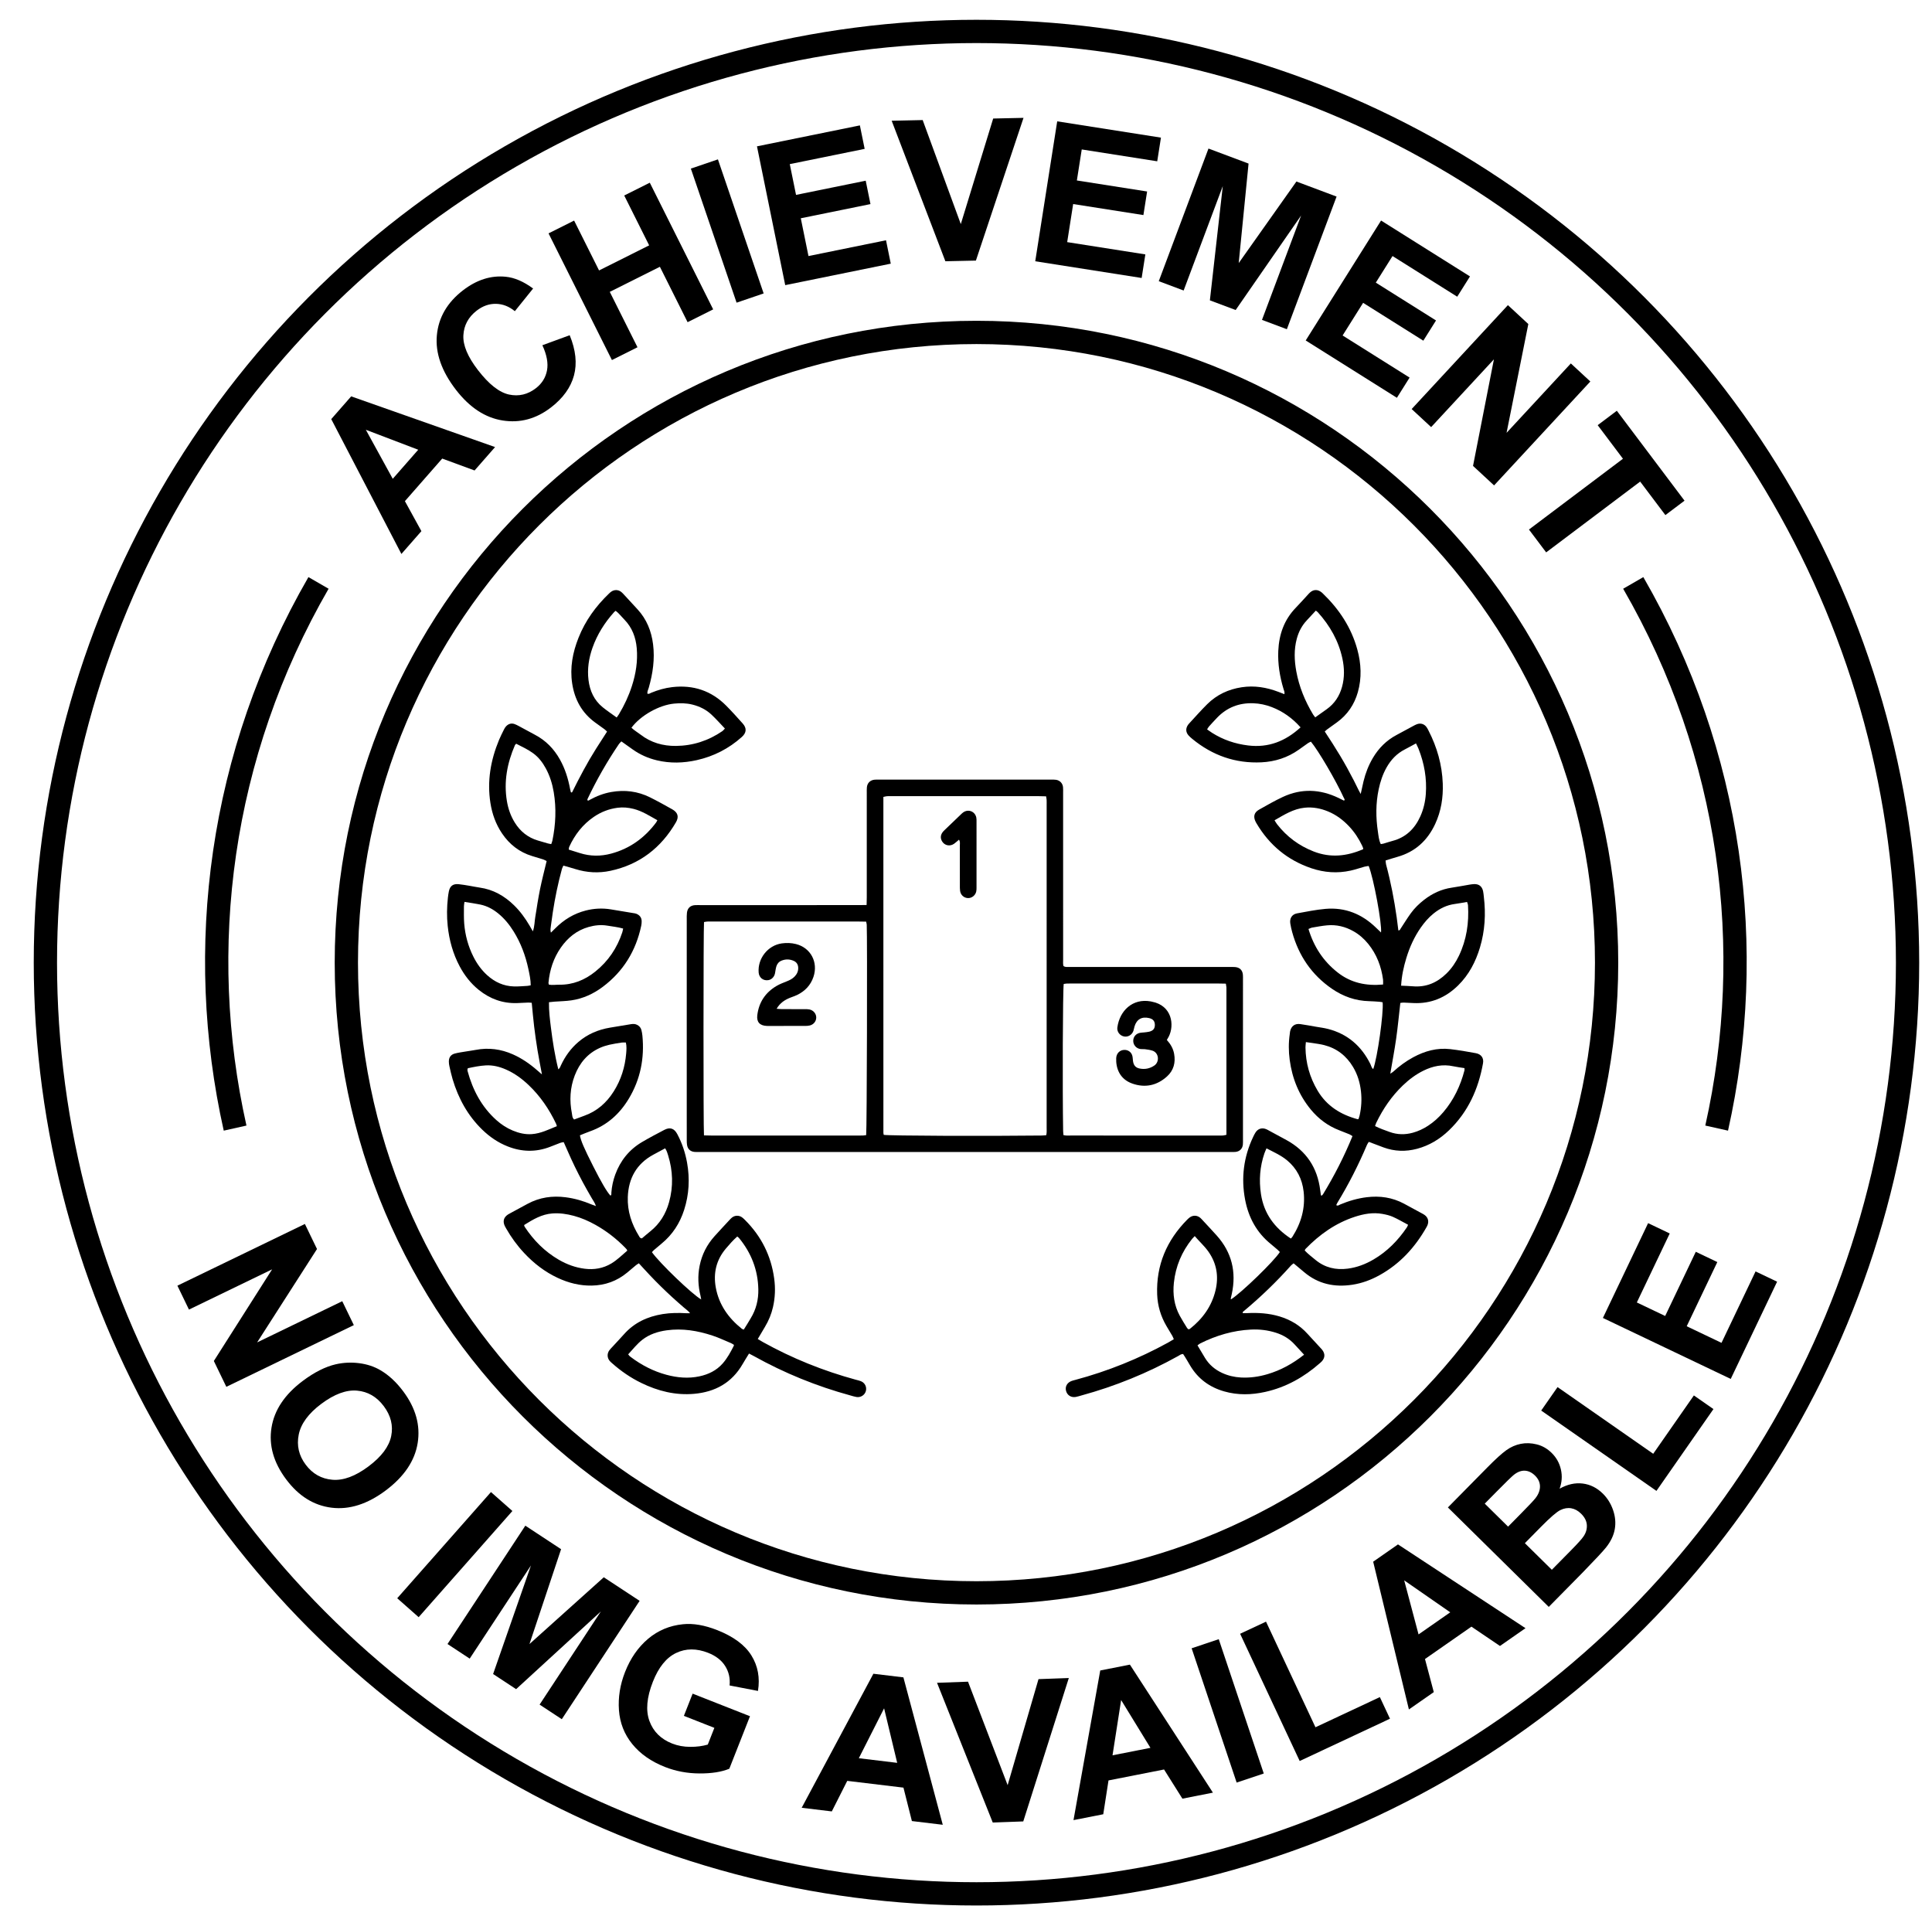 <?xml version="1.0" encoding="utf-8"?>
<!-- Generator: Adobe Illustrator 16.0.0, SVG Export Plug-In . SVG Version: 6.00 Build 0)  -->
<!DOCTYPE svg PUBLIC "-//W3C//DTD SVG 1.1//EN" "http://www.w3.org/Graphics/SVG/1.1/DTD/svg11.dtd">
<svg version="1.1" id="Layer_1" xmlns="http://www.w3.org/2000/svg" xmlns:xlink="http://www.w3.org/1999/xlink" x="0px" y="0px"
	 width="830px" height="826px" viewBox="0 0 830 826" enable-background="new 0 0 830 826" xml:space="preserve">
<g>
	<path d="M76.211,552.256l54.768-26.506l5.207,10.76l-25.726,40.115l36.574-17.7l4.972,10.272l-54.769,26.506l-5.369-11.096
		l25.028-39.363l-35.715,17.284L76.211,552.256z"/>
	<path d="M130.095,593.148c4.961-3.715,9.681-6.091,14.159-7.127c3.31-0.75,6.667-0.905,10.073-0.465
		c3.404,0.438,6.438,1.442,9.1,3.012c3.556,2.073,6.819,5.091,9.788,9.057c5.373,7.177,7.446,14.585,6.22,22.227
		c-1.227,7.641-5.805,14.431-13.732,20.367c-7.863,5.888-15.616,8.354-23.258,7.406c-7.642-0.95-14.141-5.003-19.497-12.156
		c-5.423-7.242-7.525-14.655-6.307-22.238C117.857,605.646,122.342,598.953,130.095,593.148z M138.014,603.032
		c-5.515,4.13-8.743,8.533-9.681,13.212c-0.939,4.679,0.059,8.978,2.994,12.897s6.756,6.08,11.462,6.479
		c4.706,0.399,9.883-1.515,15.53-5.744c5.582-4.179,8.829-8.521,9.743-13.022c0.914-4.504-0.146-8.783-3.181-12.836
		c-3.035-4.055-6.871-6.28-11.508-6.68S143.617,598.838,138.014,603.032z"/>
	<path d="M170.649,686.521l40.27-45.612l9.209,8.131l-40.27,45.612L170.649,686.521z"/>
	<path d="M192.251,706.181l33.433-50.836l15.362,10.104l-13.582,40.743l31.926-28.679l15.396,10.126l-33.435,50.836l-9.536-6.272
		l26.318-40.017l-36.409,33.381l-9.883-6.5l16.262-46.631l-26.317,40.017L192.251,706.181z"/>
	<path d="M293.803,737.036l3.754-9.539l24.64,9.698l-8.877,22.555c-3.306,1.375-7.58,2.051-12.816,2.024
		c-5.238-0.025-10.188-0.955-14.849-2.789c-5.922-2.331-10.595-5.604-14.02-9.822c-3.425-4.218-5.335-9.071-5.73-14.564
		s0.478-10.956,2.615-16.39c2.321-5.896,5.619-10.648,9.896-14.259c4.274-3.609,9.274-5.7,15.002-6.271
		c4.369-0.45,9.258,0.389,14.665,2.517c7.029,2.768,11.938,6.401,14.73,10.905s3.73,9.579,2.816,15.226l-12.19-2.346
		c0.296-3.095-0.34-5.88-1.908-8.354c-1.567-2.476-4-4.362-7.295-5.659c-4.995-1.966-9.589-1.945-13.783,0.061
		c-4.195,2.007-7.519,6.126-9.972,12.356c-2.645,6.72-3.136,12.348-1.471,16.883c1.664,4.535,4.916,7.756,9.757,9.661
		c2.396,0.941,4.98,1.418,7.757,1.425c2.777,0.009,5.292-0.317,7.544-0.978l2.828-7.185L293.803,737.036z"/>
	<path d="M405.02,783.825l-13.268-1.598l-3.622-14.356l-24.147-2.907l-6.638,13.12l-12.939-1.558l30.804-57.575l12.897,1.553
		L405.02,783.825z M385.44,757.222l-5.624-23.419l-10.858,21.434L385.44,757.222z"/>
	<path d="M426.493,782.858l-23.938-60.017l13.313-0.482l17.021,44.444l13.258-45.543l13.023-0.474l-19.569,61.596L426.493,782.858z"
		/>
	<path d="M521.081,770.023l-13.111,2.583l-7.884-12.533l-23.862,4.7l-2.257,14.531l-12.786,2.519l11.492-64.277l12.745-2.512
		L521.081,770.023z M494.236,750.776l-12.59-20.531l-3.699,23.74L494.236,750.776z"/>
	<path d="M531.273,765.701l-19.337-57.689l11.648-3.904l19.336,57.69L531.273,765.701z"/>
	<path d="M558.355,756.431l-25.594-54.65l11.126-5.21l21.245,45.366l27.664-12.955l4.348,9.284L558.355,756.431z"/>
	<path d="M655.36,699.379l-10.964,7.642l-12.261-8.301l-19.953,13.905l3.782,14.211l-10.691,7.451l-15.349-63.468l10.658-7.428
		L655.36,699.379z M623.038,692.563l-19.788-13.729l6.169,23.223L623.038,692.563z"/>
	<path d="M622.028,647.518l17.075-17.319c3.38-3.428,6.044-5.844,7.99-7.246s4.028-2.322,6.246-2.76
		c2.218-0.436,4.518-0.354,6.898,0.245c2.381,0.6,4.508,1.822,6.38,3.667c2.029,2.001,3.353,4.384,3.969,7.146
		c0.616,2.766,0.426,5.502-0.572,8.207c3.371-1.882,6.683-2.618,9.934-2.213c3.251,0.408,6.127,1.847,8.629,4.313
		c1.972,1.941,3.437,4.29,4.395,7.042c0.959,2.752,1.213,5.47,0.763,8.152c-0.451,2.685-1.694,5.314-3.729,7.893
		c-1.28,1.614-4.649,5.229-10.107,10.843l-14.54,14.747L622.028,647.518z M637.864,645.881l10.021,9.878l5.652-5.733
		c3.36-3.409,5.399-5.575,6.117-6.5c1.298-1.672,1.942-3.359,1.931-5.062c-0.013-1.702-0.718-3.243-2.116-4.622
		c-1.34-1.321-2.792-2.025-4.358-2.112c-1.564-0.086-3.156,0.512-4.771,1.795c-0.953,0.771-3.46,3.214-7.521,7.332L637.864,645.881z
		 M655.095,662.867l11.586,11.423l7.983-8.098c3.107-3.152,4.99-5.24,5.648-6.262c1.046-1.534,1.514-3.161,1.404-4.882
		c-0.11-1.722-0.935-3.341-2.472-4.854c-1.301-1.282-2.715-2.055-4.241-2.318c-1.528-0.262-3.088-0.002-4.677,0.782
		c-1.59,0.784-4.346,3.166-8.27,7.146L655.095,662.867z"/>
	<path d="M711.618,640.406L662.111,605.9l7.024-10.079l41.098,28.646l17.467-25.062l8.41,5.861L711.618,640.406z"/>
	<path d="M743.535,592.313l-54.919-26.192l19.421-40.721l9.291,4.432l-14.133,29.633l12.176,5.807l13.149-27.572l9.253,4.413
		l-13.15,27.572l14.947,7.129l14.633-30.682l9.254,4.413L743.535,592.313z"/>
</g>
<path fill="none" stroke="#000000" stroke-width="10" stroke-miterlimit="10" d="M690.207,413.5
	c0,149.503-121.205,270.709-270.707,270.709c-149.51,0-270.708-121.207-270.708-270.709c0-149.509,121.2-270.708,270.708-270.708
	C569.002,142.792,690.207,263.991,690.207,413.5z"/>
<circle fill="none" stroke="#000000" stroke-width="10" stroke-miterlimit="10" cx="419.5" cy="413.5" r="400"/>
<g>
	<path d="M212.685,192.038l-8.809,10.051l-13.896-5.113l-16.029,18.291l7.084,12.886l-8.59,9.801l-30.139-57.926l8.563-9.771
		L212.685,192.038z M179.673,193.183l-22.506-8.576l11.563,21.062L179.673,193.183z"/>
	<path d="M233.009,148.291l11.734-4.296c2.615,6.371,3.229,12.13,1.84,17.278c-1.39,5.147-4.667,9.719-9.833,13.712
		c-6.394,4.941-13.335,6.818-20.826,5.632c-7.492-1.186-14.165-5.567-20.021-13.142c-6.192-8.013-8.934-15.834-8.223-23.465
		c0.711-7.632,4.438-14.054,11.181-19.266c5.89-4.552,12.019-6.509,18.387-5.871c3.778,0.366,7.706,2.053,11.778,5.06l-7.845,9.734
		c-2.499-2.056-5.209-3.107-8.132-3.156c-2.923-0.05-5.676,0.925-8.259,2.921c-3.568,2.758-5.475,6.276-5.716,10.556
		c-0.243,4.279,1.854,9.287,6.286,15.022c4.704,6.086,9.149,9.574,13.335,10.466c4.187,0.892,8.03-0.018,11.533-2.726
		c2.583-1.997,4.171-4.535,4.764-7.614C235.584,156.057,234.924,152.441,233.009,148.291z"/>
	<path d="M262.884,154.657l-27.228-54.413l10.986-5.498l10.716,21.417l21.528-10.771l-10.716-21.417l10.985-5.498l27.228,54.413
		l-10.986,5.498l-11.904-23.792l-21.528,10.771l11.905,23.792L262.884,154.657z"/>
	<path d="M316.442,130.011l-19.643-57.588l11.627-3.966l19.643,57.587L316.442,130.011z"/>
	<path d="M337.337,122.481l-12.135-59.623l44.208-8.997l2.054,10.086l-32.17,6.547l2.689,13.218l29.933-6.092l2.045,10.045
		l-29.934,6.092l3.302,16.229l33.31-6.779l2.044,10.045L337.337,122.481z"/>
	<path d="M406.141,112.22l-23.073-60.354l13.32-0.292l16.379,44.684l13.911-45.347l13.029-0.285l-20.454,61.308L406.141,112.22z"/>
	<path d="M444.747,112.227l9.438-60.108l44.568,6.999l-1.598,10.168l-32.432-5.093l-2.093,13.325l30.177,4.738l-1.59,10.127
		l-30.178-4.738l-2.568,16.359l33.58,5.273l-1.59,10.127L444.747,112.227z"/>
	<path d="M497.813,120.782l21.359-56.973l17.217,6.455l-4.232,42.737l24.79-35.029l17.255,6.469l-21.358,56.973l-10.688-4.007
		l16.813-44.847l-28.123,40.606l-11.075-4.151l5.543-49.073L508.5,124.789L497.813,120.782z"/>
	<path d="M560.94,146.246l32.375-51.517l38.197,24.005l-5.478,8.715l-27.796-17.468l-7.178,11.421l25.864,16.253l-5.455,8.68
		l-25.863-16.253l-8.812,14.021l28.779,18.087l-5.455,8.68L560.94,146.246z"/>
	<path d="M606.459,175.703l41.35-44.635l8.769,8.124l-9.346,46.729l27.614-29.807l8.373,7.757l-41.352,44.635l-9.042-8.377
		l8.972-45.775l-26.966,29.106L606.459,175.703z"/>
	<path d="M656.85,227.459l40.384-30.407l-10.858-14.424l8.223-6.19l29.084,38.626l-8.223,6.19l-10.836-14.389l-40.383,30.408
		L656.85,227.459z"/>
</g>
<path fill="none" stroke="#000000" stroke-width="10" stroke-miterlimit="10" d="M737.49,484.571
	c17.234-77.01,6.731-160.452-35.836-234.181"/>
<path fill="none" stroke="#000000" stroke-width="10" stroke-miterlimit="10" d="M100.999,484.571
	c-17.234-77.01-6.731-160.452,35.836-234.181"/>
<path fill-rule="evenodd" clip-rule="evenodd" d="M528.83,558.149c4.513-2.842,18.609-16.505,21.009-20.356
	c-0.324-0.321-0.648-0.682-1.013-0.997c-0.935-0.811-1.87-1.621-2.834-2.396c-6.131-4.932-9.623-11.434-11.078-19.043
	c-1.789-9.35-0.646-18.381,3.45-27.005c0.318-0.669,0.642-1.346,1.05-1.96c1.063-1.601,2.746-2.094,4.547-1.367
	c0.457,0.184,0.883,0.445,1.317,0.68c2.465,1.333,4.935,2.657,7.392,4.003c8.507,4.655,13.275,11.84,14.483,21.43
	c0.082,0.654,0.168,1.309,0.271,1.96c0.024,0.155,0.124,0.299,0.247,0.58c0.254-0.238,0.53-0.408,0.681-0.654
	c4.863-7.958,9.095-16.234,12.674-24.987c-0.479-0.301-0.85-0.608-1.274-0.786c-1.444-0.603-2.903-1.171-4.364-1.731
	c-4.888-1.876-8.951-4.903-12.261-8.923c-5.115-6.209-8.006-13.381-9.068-21.33c-0.495-3.705-0.51-7.396,0.026-11.094
	c0.06-0.407,0.071-0.825,0.162-1.226c0.496-2.219,2.087-3.376,4.346-3.054c2.282,0.326,4.552,0.75,6.825,1.145
	c1.704,0.295,3.432,0.508,5.104,0.938c8.439,2.17,14.383,7.381,18.22,15.121c0.349,0.704,0.447,1.579,1.201,2.122
	c1.788-4.796,4.517-24.096,4.042-28.692c-0.422-0.072-0.886-0.191-1.354-0.225c-1.48-0.104-2.962-0.22-4.445-0.256
	c-5.867-0.14-11.171-2.023-15.961-5.312c-8.717-5.983-14.309-14.209-17.104-24.367c-0.328-1.19-0.595-2.403-0.798-3.62
	c-0.38-2.261,0.704-4.021,2.894-4.417c4.053-0.734,8.109-1.575,12.203-1.93c8.47-0.735,15.691,2.21,21.751,8.112
	c0.696,0.679,1.406,1.346,2.117,2.025c0.49-3.523-3.206-23.536-5.307-28.566c-0.579,0.097-1.215,0.149-1.818,0.315
	c-1.985,0.545-3.936,1.239-5.943,1.68c-5.69,1.251-11.328,0.849-16.823-1.006c-10.266-3.467-18.092-9.972-23.596-19.289
	c-0.125-0.213-0.253-0.426-0.363-0.646c-1.127-2.24-0.691-4.038,1.473-5.253c3.375-1.896,6.739-3.842,10.246-5.472
	c7.986-3.711,15.978-3.342,23.863,0.447c0.74,0.355,1.471,0.732,2.209,1.091c0.064,0.031,0.156,0.004,0.259,0.004
	c0.396-0.416-0.016-0.769-0.159-1.085c-3.383-7.434-10.88-20.24-14.156-24.183c-0.393,0.195-0.847,0.356-1.23,0.621
	c-1.355,0.938-2.681,1.919-4.028,2.87c-4.782,3.375-10.163,5.1-15.952,5.384c-11.199,0.549-21.092-2.941-29.733-10.043
	c-0.57-0.47-1.141-0.958-1.63-1.511c-1.227-1.387-1.289-2.997-0.234-4.531c0.14-0.203,0.303-0.392,0.471-0.573
	c2.583-2.777,5.083-5.64,7.775-8.307c4.106-4.068,9.103-6.413,14.831-7.282c5.457-0.827,10.666,0.043,15.759,1.98
	c0.83,0.316,1.658,0.642,2.574,0.996c0.206-0.893-0.171-1.558-0.375-2.235c-1.609-5.328-2.497-10.753-2.251-16.334
	c0.312-7.084,2.514-13.396,7.542-18.576c1.722-1.775,3.361-3.63,5.041-5.446c0.336-0.364,0.658-0.743,1.026-1.072
	c1.526-1.366,3.296-1.407,4.933-0.131c0.195,0.152,0.379,0.32,0.557,0.492c7.027,6.764,12.269,14.637,14.862,24.123
	c1.661,6.077,1.954,12.203,0.223,18.317c-1.509,5.329-4.47,9.695-8.98,12.964c-1.402,1.016-2.818,2.013-4.217,3.033
	c-0.323,0.235-0.601,0.532-1.015,0.904c1.15,1.768,2.279,3.467,3.373,5.189c1.104,1.74,2.194,3.49,3.252,5.258
	c1.016,1.698,2.005,3.412,2.962,5.143c0.996,1.804,1.931,3.641,2.907,5.456c0.96,1.787,1.733,3.678,2.943,5.788
	c0.467-2.107,0.808-3.776,1.209-5.43c0.859-3.545,2.167-6.917,4.027-10.062c2.492-4.211,5.829-7.547,10.172-9.853
	c2.402-1.275,4.783-2.59,7.179-3.877c0.507-0.273,1.018-0.552,1.556-0.749c1.613-0.59,3.147-0.125,4.153,1.262
	c0.336,0.463,0.591,0.99,0.854,1.502c3.666,7.142,5.817,14.708,6.104,22.742c0.214,6.004-0.697,11.84-3.254,17.34
	c-3.31,7.115-8.588,11.981-16.231,14.134c-1.656,0.467-3.295,0.997-5.074,1.539c0.071,0.647,0.062,1.212,0.203,1.736
	c2.015,7.492,3.483,15.093,4.572,22.77c0.262,1.851,0.474,3.709,0.705,5.545c0.708,0.025,0.773-0.459,0.985-0.781
	c1.451-2.2,2.825-4.455,4.369-6.587c1.602-2.211,3.564-4.111,5.725-5.788c3.514-2.728,7.42-4.555,11.859-5.204
	c2.527-0.37,5.034-0.867,7.553-1.292c0.65-0.109,1.308-0.202,1.965-0.235c2.098-0.105,3.453,0.902,3.931,2.962
	c0.186,0.799,0.232,1.63,0.332,2.449c0.896,7.373,0.48,14.652-1.656,21.788c-1.849,6.174-4.756,11.763-9.399,16.328
	c-5.32,5.231-11.66,7.917-19.19,7.563c-1.399-0.065-2.799-0.155-4.2-0.196c-0.469-0.014-0.939,0.094-1.425,0.148
	c-0.595,5.183-1.071,10.257-1.786,15.297c-0.702,4.96-1.646,9.887-2.53,15.089c0.53-0.354,0.934-0.554,1.252-0.846
	c2.625-2.408,5.47-4.51,8.605-6.204c4.974-2.687,10.245-4.161,15.925-3.493c3.68,0.433,7.34,1.061,10.982,1.739
	c2.307,0.43,3.471,2.093,3.077,4.296c-1.973,11.073-6.399,20.931-14.618,28.834c-3.923,3.772-8.462,6.545-13.771,7.948
	c-4.841,1.279-9.626,1.133-14.339-0.598c-2.085-0.766-4.156-1.567-6.34-2.393c-0.28,0.454-0.587,0.833-0.771,1.265
	c-3.641,8.591-7.849,16.891-12.704,24.859c-0.203,0.333-0.347,0.7-0.515,1.046c0.723,0.476,1.201-0.053,1.68-0.254
	c3.667-1.541,7.447-2.642,11.402-3.133c5.635-0.698,11.012,0.077,16.053,2.781c2.542,1.363,5.075,2.743,7.608,4.123
	c0.435,0.235,0.877,0.467,1.271,0.76c1.445,1.071,1.872,2.707,1.173,4.392c-0.095,0.229-0.205,0.451-0.326,0.666
	c-4.921,8.728-11.443,15.896-20.292,20.785c-3.635,2.008-7.479,3.441-11.6,4.076c-7.727,1.189-14.752-0.295-20.817-5.454
	c-1.44-1.227-2.9-2.43-4.459-3.732c-0.416,0.341-0.826,0.594-1.134,0.939c-6.209,6.973-12.918,13.426-20.073,19.42
	c-0.285,0.238-0.744,0.388-0.68,1.032c0.628,0,1.257,0.027,1.883-0.004c4.725-0.232,9.393,0.046,13.953,1.419
	c4.682,1.411,8.733,3.818,12.021,7.477c1.765,1.962,3.575,3.883,5.362,5.823c0.335,0.364,0.689,0.716,0.986,1.107
	c1.271,1.678,1.188,3.378-0.229,4.919c-0.222,0.243-0.474,0.459-0.722,0.677c-6.858,6.046-14.6,10.429-23.585,12.424
	c-5.884,1.307-11.781,1.446-17.617-0.225c-6.28-1.798-11.232-5.404-14.603-11.077c-1.004-1.689-1.966-3.409-3.045-4.986
	c-0.957,0.014-1.524,0.543-2.149,0.89c-13.167,7.326-27.024,12.956-41.557,16.93c-0.795,0.218-1.583,0.478-2.392,0.624
	c-1.98,0.36-3.675-0.709-4.183-2.582c-0.5-1.847,0.455-3.575,2.393-4.281c0.541-0.197,1.105-0.33,1.662-0.479
	c13.913-3.733,27.176-9.08,39.8-16.013c0.786-0.432,1.546-0.911,2.435-1.438c-0.228-0.526-0.373-0.979-0.606-1.381
	c-0.827-1.426-1.696-2.827-2.531-4.249c-2.467-4.205-3.835-8.743-4.012-13.615c-0.458-12.591,4.092-23.185,12.864-32.077
	c0.347-0.352,0.711-0.693,1.109-0.983c1.435-1.044,3.2-0.979,4.554,0.17c0.375,0.318,0.7,0.698,1.036,1.061
	c2.017,2.18,4.059,4.335,6.037,6.548c6.467,7.232,8.483,15.627,6.469,25.056c-0.138,0.645-0.3,1.284-0.441,1.929
	C528.73,557.775,528.772,557.858,528.83,558.149z M565.287,262.287c-1.319,1.425-2.586,2.81-3.871,4.176
	c-2.136,2.271-3.52,4.939-4.319,7.94c-1.235,4.64-1.055,9.295-0.203,13.959c1.212,6.641,3.741,12.773,7.211,18.536
	c0.242,0.4,0.563,0.752,0.932,1.241c1.723-1.223,3.325-2.357,4.924-3.496c3.354-2.391,5.479-5.617,6.577-9.57
	c1.131-4.068,1.038-8.154,0.159-12.227c-1.641-7.592-5.361-14.104-10.526-19.837C565.957,262.775,565.675,262.602,565.287,262.287z
	 M629.15,458.807c-1.699-0.277-3.251-0.46-4.771-0.791c-4.562-0.993-8.828-0.118-12.931,1.917c-3.277,1.626-6.163,3.8-8.791,6.325
	c-4.811,4.623-8.514,10.034-11.401,16.022c-0.204,0.422-0.329,0.881-0.525,1.419c2.096,1.058,4.193,1.779,6.269,2.532
	c3.271,1.188,6.605,1.249,9.963,0.327c2.324-0.64,4.477-1.649,6.491-2.96c2.505-1.629,4.692-3.619,6.626-5.893
	c4.463-5.245,7.331-11.299,9.064-17.924C629.201,459.557,629.15,459.304,629.15,458.807z M604.928,526.103
	c-2.304-1.223-4.356-2.449-6.527-3.414c-1.407-0.626-2.964-0.98-4.49-1.258c-4.077-0.741-8.047-0.016-11.911,1.251
	c-8.243,2.703-15.104,7.574-21.103,13.742c-0.16,0.165-0.234,0.416-0.39,0.702c1.411,1.508,3.05,2.75,4.628,4.053
	c4.05,3.344,8.728,4.433,13.873,3.759c3.978-0.521,7.645-1.926,11.086-3.945c5.865-3.439,10.502-8.163,14.292-13.76
	C604.564,526.969,604.667,526.653,604.928,526.103z M601.926,423.399c1.832,0.091,3.393,0.114,4.943,0.253
	c5.735,0.517,10.496-1.521,14.536-5.478c2.265-2.218,4.015-4.808,5.374-7.656c3.275-6.862,4.349-14.13,3.885-21.666
	c-0.028-0.451-0.248-0.889-0.405-1.425c-1.858,0.312-3.549,0.646-5.254,0.872c-3.458,0.456-6.447,1.928-9.129,4.091
	c-2.134,1.722-3.908,3.778-5.477,6.019c-2.815,4.024-4.81,8.443-6.234,13.124C603.013,415.321,602.163,419.172,601.926,423.399z
	 M608.321,319.323c-1.776,0.962-3.272,1.811-4.803,2.593c-3.412,1.744-5.926,4.382-7.8,7.682c-1.685,2.964-2.736,6.156-3.434,9.475
	c-1.269,6.035-1.246,12.103-0.329,18.171c0.266,1.759,0.382,3.582,1.232,5.332c0.437-0.075,0.838-0.106,1.217-0.216
	c1.264-0.366,2.508-0.803,3.779-1.135c5.764-1.502,9.58-5.21,11.986-10.523c1.372-3.031,2.116-6.221,2.365-9.532
	c0.51-6.773-0.656-13.28-3.143-19.572C609.124,320.92,608.773,320.276,608.321,319.323z M560.24,581.903
	c-1.48-1.604-2.769-2.978-4.032-4.372c-2.214-2.443-4.942-4.069-8.058-5.064c-3.486-1.113-7.077-1.534-10.722-1.355
	c-7.679,0.378-14.895,2.508-21.75,5.924c-0.408,0.204-0.756,0.529-1.226,0.865c1.14,1.908,2.172,3.678,3.245,5.424
	c1.776,2.89,4.257,4.992,7.325,6.409c2.572,1.187,5.281,1.815,8.106,1.967c3.905,0.208,7.711-0.334,11.452-1.447
	C550.255,588.565,555.337,585.783,560.24,581.903z M513.266,530.954c-0.558,0.589-0.857,0.864-1.109,1.179
	c-4.451,5.528-7.109,11.824-7.85,18.877c-0.518,4.925,0.115,9.706,2.508,14.127c0.979,1.808,2.091,3.543,3.166,5.297
	c0.154,0.251,0.442,0.422,0.62,0.586c0.287-0.105,0.465-0.126,0.586-0.221c5.468-4.308,9.366-9.681,11.005-16.521
	c1.435-5.994,0.517-11.607-3.08-16.686C517.443,535.236,515.281,533.315,513.266,530.954z M594.178,422.901
	c0-0.823,0.074-1.483-0.012-2.12c-0.762-5.666-2.729-10.841-6.353-15.322c-1.778-2.2-3.875-4.042-6.344-5.439
	c-3.538-2.002-7.34-2.922-11.393-2.539c-2.128,0.202-4.239,0.601-6.35,0.96c-0.521,0.088-1.006,0.371-1.597,0.598
	c2.3,7.636,6.38,13.851,12.545,18.69C580.371,422.199,586.878,423.562,594.178,422.901z M558.731,312.434
	c-3.542-3.969-7.578-6.858-12.355-8.701c-2.556-0.985-5.196-1.554-7.939-1.652c-6.1-0.219-11.31,1.788-15.556,6.201
	c-1.198,1.246-2.364,2.526-3.517,3.814c-0.301,0.336-0.5,0.764-0.787,1.215c0.807,0.557,1.466,1.047,2.158,1.484
	c4.74,2.994,9.896,4.737,15.475,5.416C544.908,321.269,552.202,318.415,558.731,312.434z M554.551,532.01
	c0.219-0.234,0.478-0.439,0.645-0.701c3.795-5.955,5.654-12.417,4.849-19.493c-0.61-5.366-2.915-9.911-7.112-13.398
	c-2.615-2.172-5.709-3.517-8.834-5.15c-0.337,0.798-0.657,1.443-0.889,2.121c-1.957,5.717-2.399,11.549-1.491,17.53
	C542.99,521.289,547.53,527.409,554.551,532.01z M561.017,447.63c-0.079,0.998-0.183,1.65-0.174,2.301
	c0.09,6.646,1.802,12.824,5.215,18.559c3.949,6.636,9.956,10.311,17.209,12.275c0.071,0.019,0.16-0.029,0.336-0.066
	c0.161-0.494,0.382-1.025,0.504-1.578c0.756-3.405,0.958-6.857,0.576-10.316c-0.409-3.72-1.468-7.258-3.405-10.493
	c-2.886-4.821-7.01-8.028-12.474-9.411c-1.591-0.402-3.236-0.596-4.86-0.864C563.066,447.89,562.181,447.79,561.017,447.63z
	 M585.629,364.772c-0.009-0.181,0.018-0.354-0.031-0.502c-0.101-0.312-0.228-0.618-0.367-0.915c-1.457-3.07-3.296-5.886-5.626-8.367
	c-2.565-2.731-5.507-4.946-8.98-6.4c-3.24-1.356-6.602-1.998-10.123-1.642c-4.83,0.488-8.784,3.007-12.959,5.409
	c0.441,0.683,0.75,1.251,1.143,1.752c4.149,5.311,9.355,9.172,15.649,11.635C571.606,368.589,578.656,367.795,585.629,364.772z"/>
<path fill-rule="evenodd" clip-rule="evenodd" d="M321.784,581.41c-0.985,1.618-1.91,3.074-2.774,4.566
	c-4.642,8.014-11.797,11.939-20.828,12.735c-8.028,0.709-15.551-1.192-22.718-4.689c-4.545-2.217-8.683-5.061-12.467-8.416
	c-0.37-0.327-0.751-0.651-1.069-1.027c-1.123-1.326-1.187-3.156-0.154-4.562c0.34-0.464,0.753-0.874,1.144-1.298
	c1.731-1.882,3.495-3.732,5.194-5.644c4.425-4.974,10.077-7.554,16.541-8.612c3.442-0.563,6.895-0.566,10.361-0.366
	c0.383,0.022,0.769,0.003,1.465,0.003c-0.888-1.145-1.883-1.724-2.704-2.477c-0.791-0.725-1.62-1.405-2.423-2.115
	c-0.865-0.764-1.727-1.532-2.579-2.312c-0.852-0.779-1.694-1.569-2.531-2.364c-0.778-0.738-1.55-1.482-2.314-2.234
	c-0.823-0.81-1.64-1.625-2.448-2.449s-1.606-1.659-2.4-2.498c-0.737-0.778-1.463-1.566-2.191-2.354
	c-0.779-0.843-1.553-1.69-2.433-2.648c-0.461,0.301-0.878,0.521-1.235,0.813c-1.273,1.049-2.518,2.131-3.789,3.184
	c-4.421,3.659-9.502,5.473-15.244,5.573c-5.141,0.09-9.959-1.145-14.576-3.297c-5.53-2.579-10.268-6.241-14.421-10.682
	c-3-3.205-5.567-6.73-7.743-10.542c-0.205-0.358-0.425-0.71-0.596-1.083c-0.937-2.039-0.466-3.717,1.38-4.932
	c0.343-0.226,0.713-0.411,1.076-0.607c2.463-1.337,4.924-2.676,7.392-4.002c5.118-2.751,10.568-3.535,16.291-2.792
	c3.871,0.502,7.575,1.568,11.157,3.095c0.503,0.215,1.027,0.379,1.871,0.687c-0.477-1.506-1.284-2.437-1.85-3.482
	c-0.628-1.16-1.318-2.284-1.967-3.434c-0.609-1.076-1.21-2.156-1.794-3.246c-0.624-1.162-1.231-2.333-1.832-3.507
	c-0.563-1.101-1.117-2.206-1.657-3.318s-1.067-2.23-1.581-3.355c-0.549-1.199-1.078-2.407-1.613-3.612
	c-0.499-1.124-0.994-2.251-1.552-3.513c-0.511,0.102-0.989,0.134-1.42,0.294c-1.467,0.543-2.917,1.135-4.375,1.702
	c-6.131,2.388-12.236,2.239-18.324-0.176c-4.123-1.635-7.705-4.091-10.873-7.166c-6.25-6.064-10.277-13.447-12.75-21.726
	c-0.542-1.813-0.937-3.672-1.359-5.519c-0.146-0.639-0.231-1.305-0.242-1.959c-0.03-1.78,0.809-3.031,2.534-3.494
	c1.506-0.404,3.068-0.602,4.609-0.865c1.462-0.25,2.938-0.429,4.393-0.707c5.522-1.059,10.825-0.357,15.945,1.908
	c3.882,1.718,7.327,4.101,10.504,6.893c0.541,0.476,1.092,0.94,2.01,1.73c-0.697-3.76-1.36-7.028-1.896-10.318
	c-0.557-3.415-1.045-6.843-1.462-10.277c-0.406-3.34-0.684-6.693-1.03-10.166c-0.601-0.04-1.077-0.111-1.55-0.095
	c-1.566,0.055-3.129,0.159-4.696,0.212c-6.204,0.211-11.666-1.771-16.475-5.632c-3.459-2.778-6.137-6.21-8.217-10.104
	c-2.912-5.452-4.52-11.292-5.167-17.43c-0.426-4.043-0.359-8.067,0.087-12.096c0.099-0.9,0.225-1.801,0.406-2.688
	c0.483-2.358,1.804-3.356,4.236-3.114c1.556,0.154,3.101,0.437,4.646,0.69c1.463,0.24,2.915,0.564,4.382,0.77
	c5.781,0.809,10.568,3.54,14.695,7.55c2.681,2.604,4.858,5.6,6.742,8.816c0.41,0.7,0.806,1.406,1.391,2.429
	c0.809-2.28,0.698-4.336,1.062-6.301c0.36-1.944,0.606-3.909,0.937-5.858c0.345-2.031,0.699-4.062,1.11-6.08
	c0.395-1.938,0.854-3.862,1.308-5.787c0.473-2.003,0.974-3.999,1.5-6.149c-0.483-0.242-0.948-0.552-1.46-0.718
	c-1.566-0.508-3.151-0.959-4.728-1.436c-5.514-1.669-9.783-5.008-12.982-9.75c-2.673-3.962-4.243-8.361-4.98-13.064
	c-1.474-9.395,0.088-18.385,3.703-27.083c0.631-1.52,1.383-2.992,2.116-4.467c0.254-0.51,0.556-1.03,0.951-1.432
	c1.001-1.017,2.219-1.414,3.611-0.912c0.616,0.222,1.208,0.524,1.787,0.835c2.325,1.245,4.626,2.534,6.962,3.758
	c4.672,2.449,8.176,6.06,10.737,10.637c2.199,3.929,3.519,8.158,4.347,12.56c0.09,0.481,0.213,0.958,0.335,1.433
	c0.016,0.062,0.123,0.102,0.181,0.146c0.075,0,0.151,0.019,0.212-0.004c0.073-0.028,0.161-0.077,0.192-0.142
	c3.151-6.353,6.449-12.626,10.242-18.626c1.537-2.431,3.108-4.841,4.732-7.368c-0.395-0.368-0.716-0.728-1.095-1.007
	c-1.327-0.979-2.679-1.923-4.013-2.894c-5.725-4.164-8.823-9.87-9.875-16.787c-1.036-6.807,0.217-13.306,2.717-19.605
	c2.906-7.323,7.424-13.564,13.097-18.994c0.297-0.284,0.6-0.57,0.937-0.804c1.38-0.96,3.055-0.92,4.357,0.125
	c0.447,0.359,0.834,0.797,1.226,1.22c1.904,2.058,3.794,4.129,5.702,6.185c3.961,4.27,6.006,9.385,6.72,15.102
	c0.791,6.333-0.108,12.489-1.842,18.571c-0.24,0.843-0.712,1.659-0.612,2.581c0.714,0.284,1.167-0.175,1.656-0.376
	c2.912-1.196,5.9-2.064,9.04-2.424c9.014-1.036,16.791,1.532,23.191,7.995c2.436,2.46,4.751,5.042,7.061,7.622
	c1.801,2.013,1.672,3.979-0.382,5.814c-5.585,4.991-12.051,8.306-19.361,9.942c-5.708,1.278-11.426,1.438-17.155,0.066
	c-3.734-0.895-7.174-2.415-10.307-4.631c-1.611-1.14-3.216-2.287-4.911-3.493c-0.394,0.421-0.771,0.731-1.034,1.119
	c-5.103,7.517-9.595,15.385-13.494,23.591c-0.067,0.142-0.06,0.319-0.091,0.501c0.382,0.466,0.726,0.069,1.03-0.1
	c2.906-1.606,5.958-2.787,9.243-3.368c5.787-1.025,11.35-0.335,16.611,2.27c3.248,1.608,6.415,3.384,9.578,5.157
	c2.417,1.355,2.983,3.21,1.597,5.593c-6.38,10.966-15.622,18.141-28.125,20.823c-5.086,1.091-10.159,0.809-15.144-0.761
	c-1.636-0.515-3.295-0.958-5.077-1.473c-0.254,0.571-0.502,0.98-0.624,1.425c-1.678,6.127-2.955,12.34-3.924,18.617
	c-0.302,1.955-0.583,3.914-0.828,5.876c-0.106,0.853-0.327,1.728,0.006,2.881c0.749-0.736,1.323-1.288,1.883-1.852
	c3.679-3.706,7.982-6.34,13.07-7.64c3.563-0.91,7.158-1.1,10.789-0.504c3.171,0.52,6.341,1.049,9.511,1.58
	c0.486,0.081,0.995,0.123,1.445,0.305c1.423,0.576,2.274,1.621,2.295,3.2c0.009,0.655-0.052,1.325-0.188,1.965
	c-2.275,10.752-7.662,19.566-16.476,26.195c-4.014,3.02-8.492,5.088-13.481,5.829c-2.439,0.362-4.927,0.384-7.392,0.57
	c-0.723,0.056-1.442,0.148-2.286,0.238c-0.058,3.749,0.397,7.334,0.842,10.906c0.742,5.949,1.652,11.875,3.179,17.931
	c0.73-0.556,0.869-1.186,1.123-1.731c1.796-3.866,4.237-7.249,7.488-10.029c3.928-3.359,8.499-5.299,13.563-6.148
	c3.007-0.504,6.017-0.99,9.024-1.495c0.916-0.153,1.798-0.149,2.651,0.289c0.931,0.48,1.584,1.198,1.839,2.209
	c0.201,0.797,0.355,1.615,0.435,2.432c0.933,9.645-0.822,18.72-5.845,27.073c-3.955,6.578-9.36,11.443-16.685,14.032
	c-1.465,0.517-2.894,1.141-4.305,1.703c0.328,2.217,1.75,5.505,5.756,13.416c3.469,6.85,5.83,10.865,7.346,12.49
	c0.567-0.293,0.366-0.847,0.399-1.29c0.194-2.65,0.75-5.227,1.656-7.713c2.197-6.028,6.014-10.772,11.553-14.031
	c3.124-1.838,6.337-3.528,9.549-5.209c2.419-1.268,4.238-0.663,5.543,1.78c2.074,3.885,3.454,8.021,4.229,12.349
	c1.227,6.859,0.86,13.632-1.278,20.28c-1.836,5.71-4.966,10.563-9.621,14.397c-1.146,0.943-2.276,1.905-3.4,2.875
	c-0.3,0.26-0.548,0.579-0.804,0.854c3.332,4.706,17.259,18.091,21.173,20.311c-0.109-0.588-0.173-1.057-0.286-1.514
	c-1.061-4.304-1.272-8.628-0.387-12.99c0.974-4.802,3.119-9.016,6.386-12.649c2.15-2.393,4.352-4.737,6.538-7.097
	c0.335-0.361,0.68-0.726,1.075-1.016c1.235-0.907,2.901-0.929,4.163-0.045c0.468,0.328,0.888,0.735,1.295,1.142
	c7.014,6.985,11.238,15.354,12.571,25.188c0.56,4.138,0.41,8.218-0.524,12.281c-0.689,3-1.847,5.804-3.428,8.439
	c-1.015,1.69-2.012,3.395-3.105,5.242c0.788,0.472,1.467,0.905,2.17,1.296c12.663,7.046,26.013,12.396,39.987,16.207
	c0.715,0.195,1.451,0.343,2.135,0.617c1.737,0.697,2.617,2.476,2.152,4.224c-0.453,1.702-2.176,2.855-3.987,2.577
	c-0.891-0.138-1.759-0.428-2.633-0.666c-14.536-3.968-28.392-9.604-41.554-16.943C323.237,582.144,322.647,581.857,321.784,581.41z
	 M269.871,581.753c0.308,0.396,0.395,0.538,0.511,0.65c0.178,0.17,0.37,0.326,0.567,0.475c4.647,3.5,9.732,6.139,15.361,7.654
	c4.663,1.255,9.387,1.685,14.161,0.666c3.877-0.827,7.328-2.496,9.981-5.504c2.022-2.29,3.458-4.981,4.832-7.696
	c0.031-0.061-0.013-0.16-0.035-0.363c-0.354-0.209-0.748-0.509-1.19-0.694c-2.652-1.108-5.262-2.354-7.986-3.251
	c-6.387-2.104-12.922-3.201-19.678-2.258c-3.809,0.532-7.383,1.679-10.451,4.065C273.666,577.269,271.908,579.556,269.871,581.753z
	 M201.004,458.849c-0.091,0.266-0.184,0.417-0.188,0.57c-0.005,0.245,0.019,0.499,0.083,0.734
	c2.216,8.11,6.008,15.299,12.348,20.979c2.099,1.881,4.439,3.415,7.047,4.496c2.612,1.083,5.328,1.736,8.179,1.53
	c3.853-0.278,7.24-1.992,10.767-3.426c-0.154-0.463-0.225-0.783-0.362-1.071c-2.964-6.229-6.789-11.849-11.811-16.611
	c-2.887-2.738-6.069-5.061-9.734-6.662c-2.748-1.201-5.602-1.925-8.629-1.755C206.075,457.779,203.511,458.32,201.004,458.849z
	 M269.49,537.2c-0.136-0.281-0.181-0.445-0.279-0.566c-0.207-0.255-0.435-0.494-0.665-0.729c-3.779-3.841-7.987-7.125-12.694-9.755
	c-2.957-1.652-6.041-3.015-9.32-3.892c-3.038-0.811-6.106-1.268-9.278-1.027c-4.536,0.344-8.26,2.583-11.97,4.896
	c-0.052,0.033-0.057,0.141-0.106,0.274c0.074,0.178,0.133,0.422,0.263,0.619c3.826,5.794,8.604,10.605,14.636,14.106
	c3.455,2.004,7.146,3.357,11.126,3.854c4.051,0.506,7.896-0.149,11.417-2.252C265.176,541.203,267.265,539.085,269.49,537.2z
	 M221.76,319.467c-0.312,0.34-0.464,0.44-0.524,0.581c-3.346,7.71-4.87,15.692-3.466,24.078c0.548,3.271,1.626,6.375,3.388,9.209
	c2.351,3.782,5.599,6.419,9.9,7.698c1.418,0.422,2.836,0.845,4.26,1.248c0.452,0.127,0.922,0.188,1.497,0.302
	c0.192-0.57,0.396-1.015,0.493-1.483c1.427-6.915,1.752-13.869,0.576-20.851c-0.605-3.588-1.68-7.038-3.432-10.25
	c-1.355-2.485-3.047-4.702-5.34-6.392C226.858,321.946,224.326,320.77,221.76,319.467z M264.925,308.198
	c0.431-0.612,0.736-0.995,0.986-1.411c2.302-3.822,4.177-7.845,5.55-12.091c1.713-5.301,2.579-10.722,2.085-16.302
	c-0.411-4.645-1.976-8.809-5.277-12.218c-0.859-0.887-1.668-1.823-2.526-2.711c-0.384-0.397-0.832-0.732-1.249-1.093
	c-0.289,0.236-0.502,0.371-0.665,0.551c-4.057,4.521-7.257,9.563-9.291,15.313c-1.588,4.49-2.291,9.097-1.718,13.844
	c0.563,4.668,2.41,8.723,6.125,11.735C260.795,305.314,262.785,306.639,264.925,308.198z M199.544,387.4
	c-0.103,0.802-0.239,1.365-0.236,1.929c0.009,2.472-0.08,4.955,0.122,7.413c0.408,4.973,1.697,9.732,3.946,14.207
	c1.495,2.973,3.398,5.649,5.868,7.897c3.288,2.991,7.114,4.764,11.594,4.876c1.891,0.047,3.789-0.129,5.682-0.232
	c0.474-0.025,0.941-0.162,1.481-0.26c-0.004-2.423-0.516-4.677-0.991-6.925c-1.22-5.769-3.249-11.233-6.38-16.256
	c-1.8-2.887-3.926-5.5-6.573-7.663c-2.269-1.855-4.797-3.224-7.671-3.828C204.217,388.102,202.013,387.811,199.544,387.4z
	 M267.708,398.856c-2.391-0.674-4.602-0.877-6.783-1.247c-2.745-0.466-5.423-0.173-8.066,0.574
	c-5.062,1.432-8.898,4.555-11.875,8.793c-3.204,4.561-4.845,9.692-5.359,15.208c-0.021,0.216,0.108,0.445,0.193,0.768
	c1.492,0.278,2.967,0.006,4.432,0.025c5.864,0.078,10.96-1.998,15.473-5.615c5.554-4.453,9.378-10.116,11.614-16.86
	C267.488,400.042,267.553,399.552,267.708,398.856z M319.534,571.112c1.049-1.563,1.959-3.215,2.949-4.814
	c2.369-3.829,3.391-8.055,3.299-12.491c-0.173-8.273-3.014-15.605-8.27-21.998c-0.195-0.237-0.468-0.409-0.78-0.677
	c-1.853,1.638-3.419,3.433-4.946,5.246c-4.083,4.849-5.401,10.493-4.285,16.648c1.342,7.395,5.428,13.143,11.225,17.764
	C318.903,570.93,319.162,570.969,319.534,571.112z M271.276,312.594c1.168,1.139,2.608,1.946,3.897,2.943
	c4.487,3.472,9.652,4.932,15.231,4.874c7.269-0.077,13.927-2.244,19.932-6.358c0.374-0.256,0.648-0.658,1.087-1.116
	c-1.979-2.064-3.775-4.104-5.75-5.956c-2.319-2.174-5.112-3.557-8.214-4.327c-2.597-0.645-5.212-0.678-7.85-0.422
	C283.152,302.854,275.22,307.306,271.276,312.594z M285.751,493.255c-1.805,0.972-3.473,1.859-5.132,2.763
	c-7.171,3.91-10.604,10.125-10.911,18.121c-0.234,6.106,1.636,11.684,4.831,16.841c0.244,0.394,0.397,0.928,1.243,0.943
	c1.123-0.941,2.359-2.019,3.637-3.044c4.067-3.26,6.622-7.486,8.011-12.461c1.892-6.774,1.666-13.508-0.416-20.203
	C286.721,495.277,286.47,494.325,285.751,493.255z M282.402,352.32c-3.339-1.848-6.505-3.935-10.224-4.868
	c-2.246-0.563-4.535-0.785-6.856-0.483c-3.743,0.488-7.16,1.817-10.263,3.952c-4.737,3.258-8.128,7.63-10.506,12.821
	c-0.153,0.333-0.141,0.743-0.218,1.199c1.703,0.533,3.268,1.019,4.83,1.511c4.439,1.399,8.895,1.417,13.381,0.216
	c8.03-2.149,14.361-6.744,19.309-13.345C282.046,353.068,282.165,352.758,282.402,352.32z M268.877,447.814
	c-0.649,0-1.221-0.072-1.768,0.013c-1.79,0.277-3.587,0.538-5.348,0.95c-1.354,0.316-2.706,0.74-3.976,1.305
	c-5.341,2.374-8.814,6.521-10.873,11.891c-2.029,5.292-2.319,10.75-1.221,16.286c0.17,0.856,0.087,1.835,0.958,2.622
	c1.404-0.521,2.849-1.076,4.307-1.595c5.509-1.956,9.625-5.592,12.71-10.486c3.14-4.978,4.842-10.433,5.34-16.27
	C269.138,450.99,269.256,449.427,268.877,447.814z"/>
<path fill-rule="evenodd" clip-rule="evenodd" d="M372.302,388.736c0.028-1.315,0.067-2.293,0.067-3.271
	c0.003-14.925,0.001-29.85,0.003-44.775c0-0.825-0.03-1.654,0.044-2.472c0.165-1.817,1.344-3.047,3.131-3.285
	c0.568-0.076,1.152-0.048,1.729-0.049c24.821-0.002,49.642-0.002,74.462,0.001c0.658,0,1.328-0.028,1.973,0.076
	c1.647,0.266,2.817,1.516,2.974,3.175c0.077,0.818,0.039,1.648,0.039,2.472c0.002,23.831,0,47.662,0.007,71.493
	c0,0.973-0.116,1.962,0.145,2.85c0.84,0.58,1.689,0.388,2.495,0.394c3.134,0.022,6.268,0.009,9.401,0.009
	c19.79,0,39.58,0,59.371,0.002c0.823,0,1.652-0.031,2.472,0.037c1.993,0.169,3.167,1.335,3.343,3.299
	c0.059,0.656,0.035,1.318,0.035,1.979c0,22.924,0,45.848-0.001,68.771c0,0.742,0.029,1.488-0.047,2.224
	c-0.188,1.805-1.412,2.98-3.239,3.136c-0.655,0.055-1.318,0.028-1.978,0.028c-76.11,0.001-152.221,0.001-228.332,0
	c-0.659,0-1.322,0.025-1.978-0.026c-1.757-0.141-2.921-1.148-3.237-2.86c-0.133-0.723-0.141-1.476-0.143-2.215
	c-0.013-4.04-0.007-8.081-0.007-12.122c0-27.542,0-55.082,0.003-82.625c0-0.988-0.032-1.987,0.089-2.963
	c0.246-1.975,1.477-3.096,3.442-3.219c0.739-0.046,1.483-0.018,2.226-0.018c22.759,0,45.518,0,68.276-0.002
	C370.047,388.779,371.026,388.753,372.302,388.736z M449.476,487.622c0.271-1.174,0.17-2.242,0.17-3.295
	c0.005-46.255,0.004-92.511,0.004-138.768c0-0.659,0.024-1.32-0.014-1.978c-0.027-0.463-0.141-0.921-0.238-1.522
	c-1.111-0.026-2.088-0.067-3.064-0.067c-21.19-0.004-42.38-0.003-63.57-0.002c-0.577,0-1.158-0.033-1.73,0.017
	c-0.47,0.041-0.93,0.182-1.526,0.307c0,48.15,0,96.212,0.006,144.275c0,0.31,0.104,0.62,0.152,0.888
	c2.244,0.405,44.274,0.574,67.819,0.286C448.12,487.755,448.756,487.674,449.476,487.622z M302.432,487.701
	c1.115,0.023,2.089,0.063,3.063,0.063c21.184,0.004,42.367,0.004,63.551,0.003c0.577,0,1.155,0.021,1.73-0.01
	c0.464-0.025,0.925-0.111,1.336-0.164c0.309-2.049,0.518-85.273,0.242-90.396c-0.021-0.393-0.153-0.78-0.262-1.31
	c-1.05-0.017-2.025-0.047-3-0.047c-21.184-0.003-42.367-0.002-63.551-0.002c-0.577,0-1.156-0.027-1.73,0.012
	c-0.469,0.032-0.934,0.143-1.362,0.213C302.175,398.12,302.143,485.037,302.432,487.701z M456.851,487.563
	c1.079,0.307,2.064,0.2,3.032,0.2c21.264,0.006,42.527,0.005,63.791,0.004c0.576,0,1.156,0.034,1.729-0.016
	c0.462-0.04,0.916-0.181,1.482-0.3c0-0.767-0.001-1.42-0.001-2.074c0.001-20.109,0.001-40.219,0-60.329
	c0-0.329,0.022-0.661-0.01-0.988c-0.048-0.469-0.139-0.934-0.231-1.537c-1.087-0.021-2.063-0.056-3.039-0.056
	c-21.181-0.003-42.361-0.003-63.543-0.003c-0.576,0-1.155-0.021-1.729,0.013c-0.469,0.026-0.934,0.121-1.352,0.179
	c-0.403,2.689-0.558,45.035-0.25,63.161C456.74,486.375,456.806,486.93,456.851,487.563z"/>
<path fill-rule="evenodd" clip-rule="evenodd" d="M411.986,360.682c-0.744,0.624-1.382,1.239-2.099,1.746
	c-1.776,1.257-4.063,0.794-5.148-1.012c-0.75-1.249-0.725-2.523,0.065-3.727c0.355-0.542,0.854-0.998,1.325-1.454
	c2.189-2.116,4.391-4.22,6.592-6.324c0.357-0.34,0.708-0.697,1.112-0.975c2.192-1.514,5.022-0.408,5.586,2.194
	c0.119,0.555,0.105,1.145,0.106,1.719c0.006,9.464,0.006,18.929-0.001,28.394c0,0.573-0.002,1.163-0.128,1.716
	c-0.388,1.7-1.938,2.881-3.592,2.806c-1.697-0.077-3.09-1.319-3.338-3.074c-0.115-0.809-0.098-1.641-0.099-2.462
	c-0.006-5.679,0.008-11.357-0.006-17.036C412.359,362.402,412.563,361.56,411.986,360.682z"/>
<path fill-rule="evenodd" clip-rule="evenodd" d="M333.639,433.312c0.989,0.069,1.623,0.15,2.256,0.153
	c3.295,0.014,6.591,0,9.886,0.013c0.656,0.002,1.328-0.001,1.965,0.131c1.736,0.36,2.939,1.852,2.916,3.509
	c-0.022,1.578-1.127,2.971-2.766,3.371c-0.631,0.154-1.303,0.191-1.957,0.193c-5.354,0.015-10.71,0.008-16.065,0.007
	c-0.165,0-0.33,0.003-0.494-0.005c-3.007-0.146-4.398-1.686-4.04-4.626c0.672-5.52,3.465-9.707,8.228-12.526
	c1.405-0.831,2.967-1.413,4.491-2.024c1.24-0.496,2.404-1.076,3.333-2.054c1.006-1.059,1.58-2.29,1.526-3.784
	c-0.05-1.373-0.69-2.375-1.92-2.926c-1.732-0.776-3.513-0.816-5.282-0.089c-1.146,0.471-1.868,1.371-2.207,2.516
	c-0.278,0.938-0.374,1.929-0.561,2.894c-0.305,1.572-1.471,2.746-2.925,2.962c-2.153,0.319-3.918-1.085-4.099-3.259
	c-0.498-6.023,3.935-11.681,9.92-12.533c2.038-0.29,4.089-0.232,6.13,0.285c6.321,1.602,9.601,7.807,7.496,14.086
	c-1.222,3.643-3.69,6.18-7.106,7.822c-0.961,0.463-1.998,0.763-2.986,1.17C337.137,429.521,335.14,430.758,333.639,433.312z"/>
<path fill-rule="evenodd" clip-rule="evenodd" d="M501.283,446.702c1.641,1.831,2.729,3.723,3.135,5.992
	c0.677,3.779-0.224,7.113-3.057,9.682c-4.328,3.925-9.445,5.002-14.938,3.057c-5.547-1.963-7.063-6.796-6.9-10.869
	c0.088-2.181,1.636-3.611,3.638-3.583c1.562,0.023,2.881,0.98,3.289,2.504c0.188,0.706,0.187,1.464,0.282,2.195
	c0.245,1.872,1.083,2.935,2.831,3.291c2.273,0.463,4.396,0.049,6.353-1.283c2.285-1.557,2.006-5.444-0.807-6.378
	c-1.002-0.334-2.078-0.469-3.13-0.617c-0.729-0.102-1.493,0.014-2.214-0.117c-1.729-0.314-2.924-1.792-2.922-3.489
	c0.002-1.727,1.169-3.115,2.94-3.447c0.563-0.106,1.148-0.103,1.72-0.171c0.736-0.09,1.484-0.138,2.2-0.313
	c1.709-0.419,2.454-1.358,2.433-2.941c-0.022-1.61-0.791-2.511-2.479-2.908c-3.137-0.735-5.338,0.527-6.264,3.613
	c-0.189,0.631-0.275,1.295-0.492,1.914c-0.615,1.752-2.38,2.741-4.11,2.352c-1.74-0.393-3.014-2.028-2.768-3.856
	c0.963-7.138,6.52-12.599,14.319-11.183c0.162,0.029,0.321,0.075,0.483,0.105c8.736,1.669,9.769,10.097,7.277,15.022
	C501.885,445.708,501.619,446.121,501.283,446.702z"/>
</svg>
